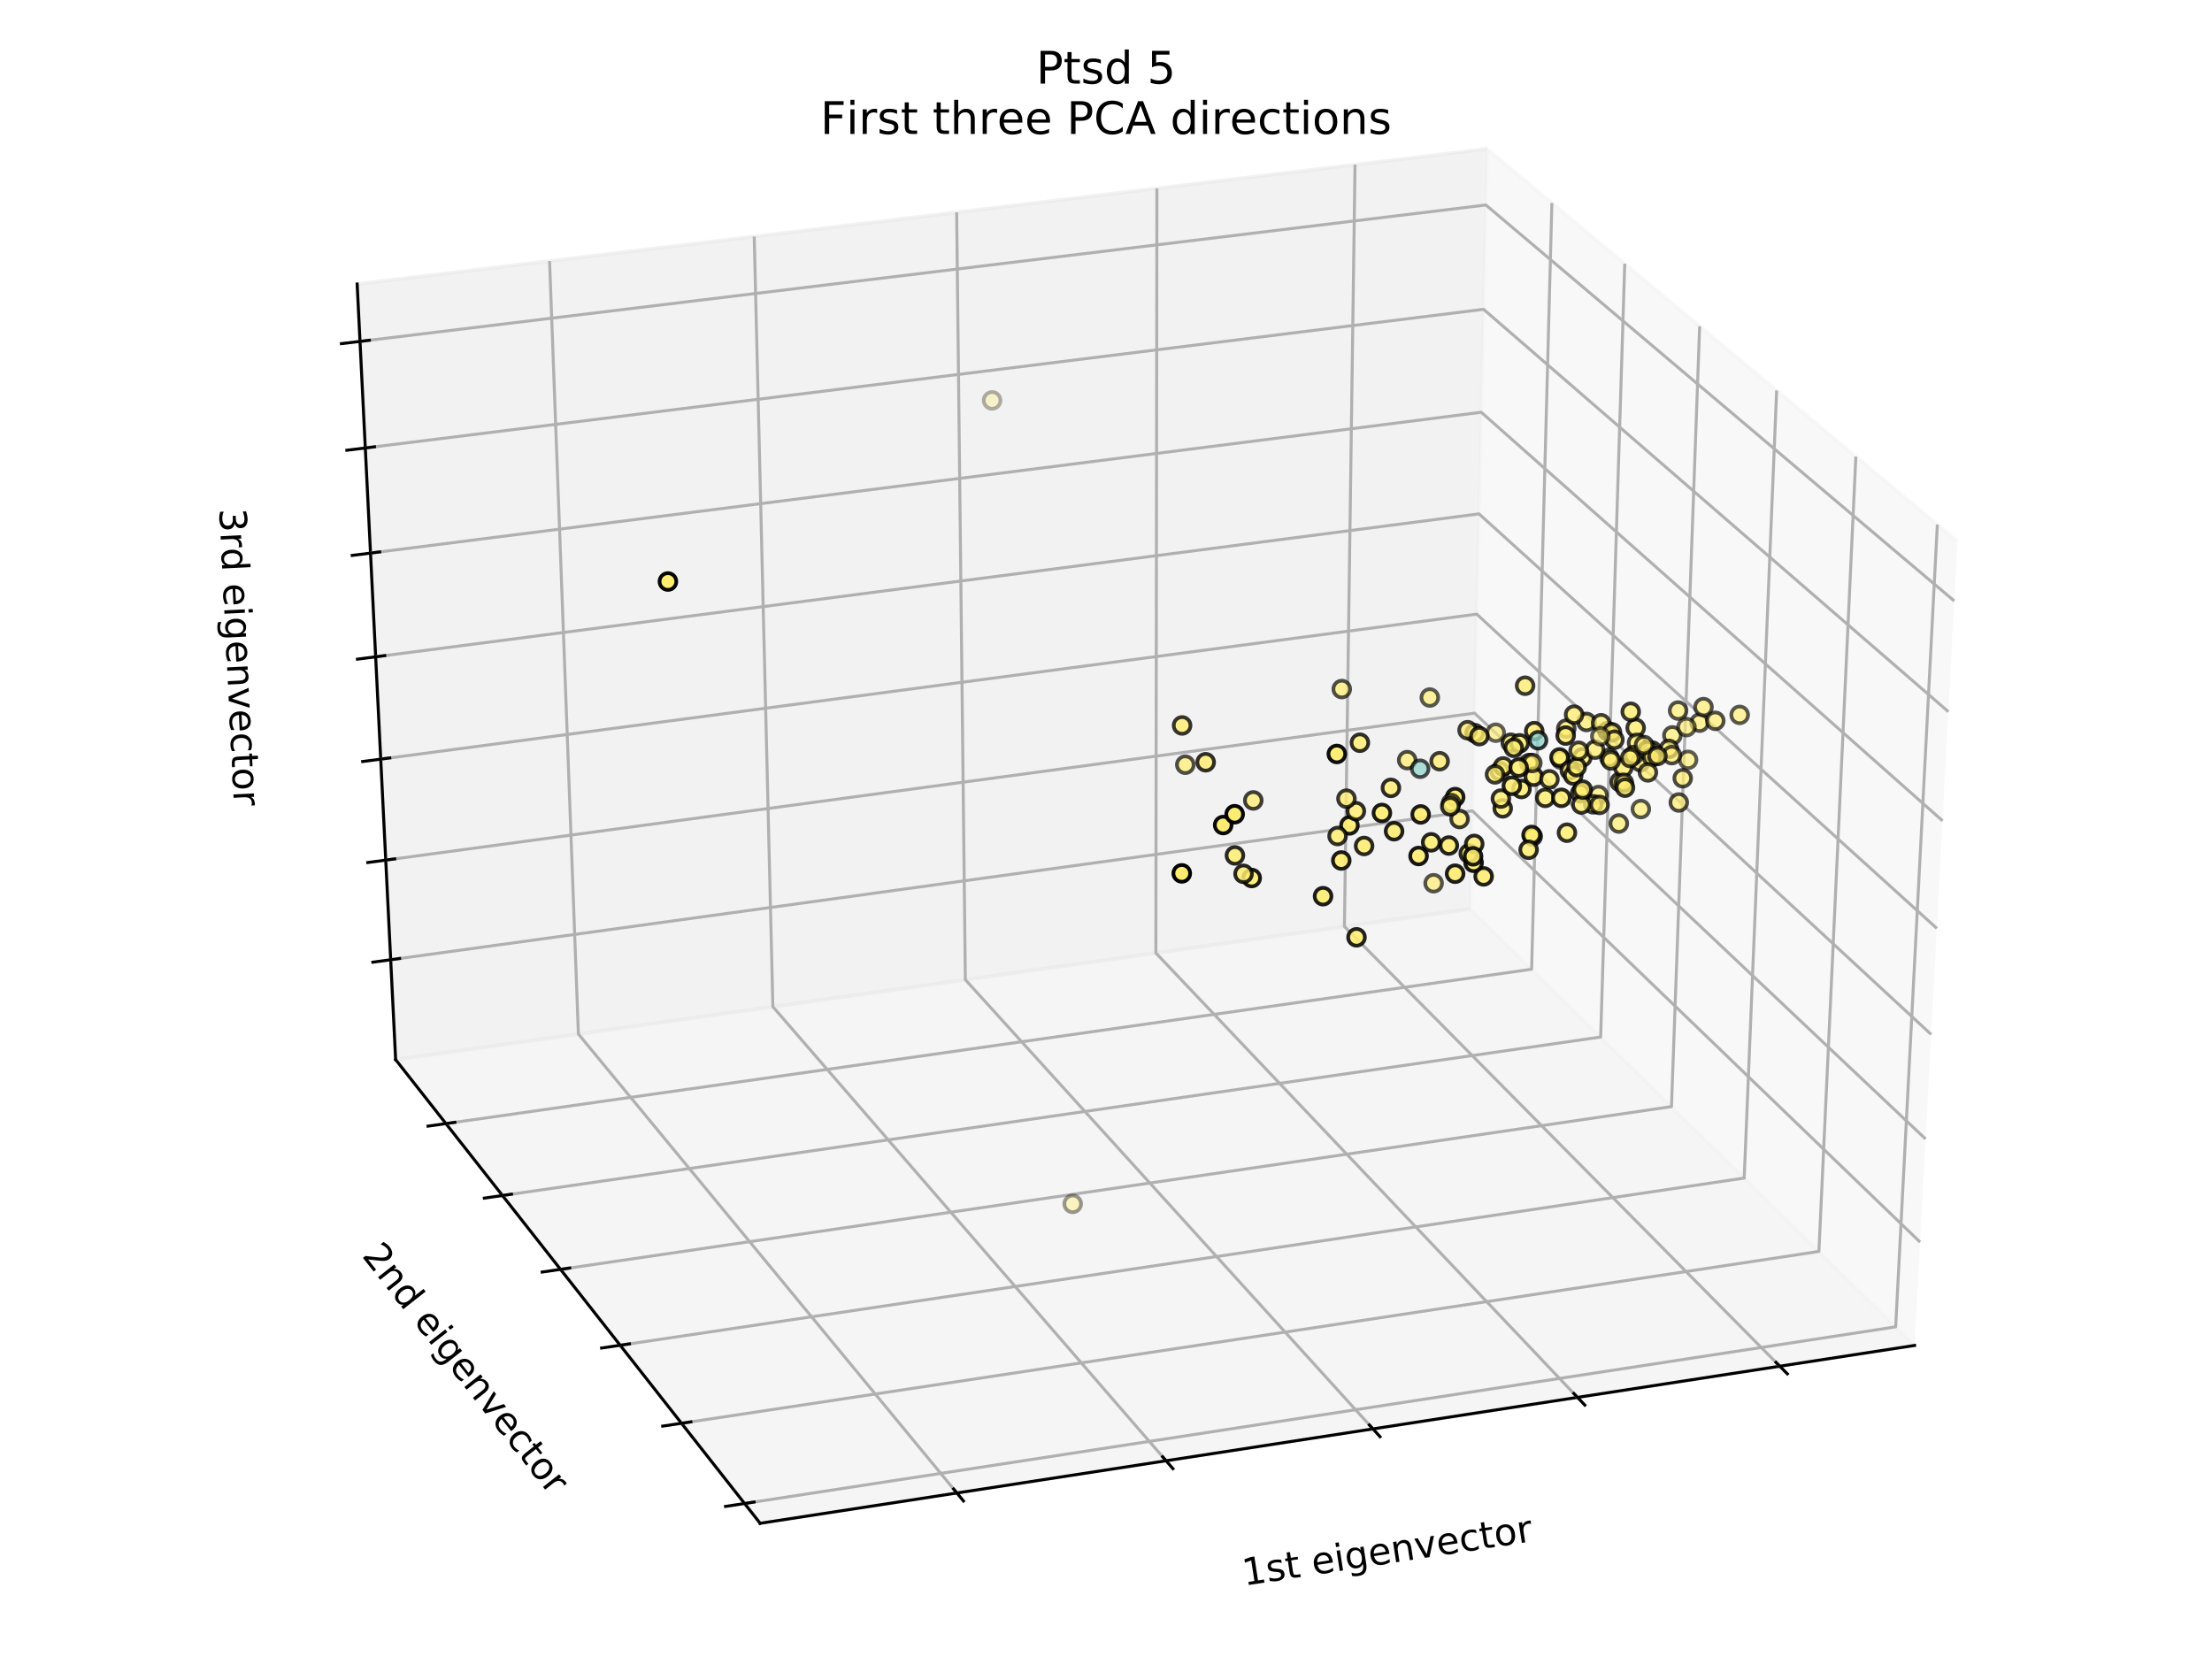 <?xml version="1.0" encoding="utf-8" standalone="no"?>
<!DOCTYPE svg PUBLIC "-//W3C//DTD SVG 1.1//EN"
  "http://www.w3.org/Graphics/SVG/1.1/DTD/svg11.dtd">
<!-- Created with matplotlib (https://matplotlib.org/) -->
<svg height="446.4pt" version="1.1" viewBox="0 0 590.4 446.4" width="590.4pt" xmlns="http://www.w3.org/2000/svg" xmlns:xlink="http://www.w3.org/1999/xlink">
 <defs>
  <style type="text/css">
*{stroke-linecap:butt;stroke-linejoin:round;}
  </style>
 </defs>
 <g id="figure_1">
  <g id="patch_1">
   <path d="M 0 446.4 
L 590.4 446.4 
L 590.4 0 
L 0 0 
z
" style="fill:#ffffff;"/>
  </g>
  <g id="patch_2">
   <path d="M 7.2 439.2 
L 583.2 439.2 
L 583.2 7.2 
L 7.2 7.2 
z
" style="fill:#ffffff;"/>
  </g>
  <g id="pane3d_1">
   <g id="patch_3">
    <path d="M 522.461 144.519 
L 396.919 39.736 
L 392.405 242.629 
L 511.02 359.165 
" style="fill:#f2f2f2;opacity:0.5;stroke:#f2f2f2;stroke-linejoin:miter;"/>
   </g>
  </g>
  <g id="pane3d_2">
   <g id="patch_4">
    <path d="M 396.919 39.736 
L 95.329 75.82 
L 105.6 282.873 
L 392.405 242.629 
" style="fill:#e6e6e6;opacity:0.5;stroke:#e6e6e6;stroke-linejoin:miter;"/>
   </g>
  </g>
  <g id="pane3d_3">
   <g id="patch_5">
    <path d="M 511.02 359.165 
L 202.884 406.645 
L 105.6 282.873 
L 392.405 242.629 
" style="fill:#ececec;opacity:0.5;stroke:#ececec;stroke-linejoin:miter;"/>
   </g>
  </g>
  <g id="axis3d_1">
   <g id="line2d_1">
    <path d="M 511.02 359.165 
L 202.884 406.645 
" style="fill:none;stroke:#000000;stroke-linecap:square;stroke-width:0.8;"/>
   </g>
   <g id="text_1">
    <!-- 1st eigenvector -->
    <defs>
     <path d="M 12.406 8.297 
L 28.516 8.297 
L 28.516 63.922 
L 10.984 60.406 
L 10.984 69.391 
L 28.422 72.906 
L 38.281 72.906 
L 38.281 8.297 
L 54.391 8.297 
L 54.391 0 
L 12.406 0 
z
" id="DejaVuSans-49"/>
     <path d="M 44.281 53.078 
L 44.281 44.578 
Q 40.484 46.531 36.375 47.5 
Q 32.281 48.484 27.875 48.484 
Q 21.188 48.484 17.844 46.438 
Q 14.5 44.391 14.5 40.281 
Q 14.5 37.156 16.891 35.375 
Q 19.281 33.594 26.516 31.984 
L 29.594 31.297 
Q 39.156 29.25 43.188 25.516 
Q 47.219 21.781 47.219 15.094 
Q 47.219 7.469 41.188 3.016 
Q 35.156 -1.422 24.609 -1.422 
Q 20.219 -1.422 15.453 -0.562 
Q 10.688 0.297 5.422 2 
L 5.422 11.281 
Q 10.406 8.688 15.234 7.391 
Q 20.062 6.109 24.812 6.109 
Q 31.156 6.109 34.562 8.281 
Q 37.984 10.453 37.984 14.406 
Q 37.984 18.062 35.516 20.016 
Q 33.062 21.969 24.703 23.781 
L 21.578 24.516 
Q 13.234 26.266 9.516 29.906 
Q 5.812 33.547 5.812 39.891 
Q 5.812 47.609 11.281 51.797 
Q 16.75 56 26.812 56 
Q 31.781 56 36.172 55.266 
Q 40.578 54.547 44.281 53.078 
z
" id="DejaVuSans-115"/>
     <path d="M 18.312 70.219 
L 18.312 54.688 
L 36.812 54.688 
L 36.812 47.703 
L 18.312 47.703 
L 18.312 18.016 
Q 18.312 11.328 20.141 9.422 
Q 21.969 7.516 27.594 7.516 
L 36.812 7.516 
L 36.812 0 
L 27.594 0 
Q 17.188 0 13.234 3.875 
Q 9.281 7.766 9.281 18.016 
L 9.281 47.703 
L 2.688 47.703 
L 2.688 54.688 
L 9.281 54.688 
L 9.281 70.219 
z
" id="DejaVuSans-116"/>
     <path id="DejaVuSans-32"/>
     <path d="M 56.203 29.594 
L 56.203 25.203 
L 14.891 25.203 
Q 15.484 15.922 20.484 11.062 
Q 25.484 6.203 34.422 6.203 
Q 39.594 6.203 44.453 7.469 
Q 49.312 8.734 54.109 11.281 
L 54.109 2.781 
Q 49.266 0.734 44.188 -0.344 
Q 39.109 -1.422 33.891 -1.422 
Q 20.797 -1.422 13.156 6.188 
Q 5.516 13.812 5.516 26.812 
Q 5.516 40.234 12.766 48.109 
Q 20.016 56 32.328 56 
Q 43.359 56 49.781 48.891 
Q 56.203 41.797 56.203 29.594 
z
M 47.219 32.234 
Q 47.125 39.594 43.094 43.984 
Q 39.062 48.391 32.422 48.391 
Q 24.906 48.391 20.391 44.141 
Q 15.875 39.891 15.188 32.172 
z
" id="DejaVuSans-101"/>
     <path d="M 9.422 54.688 
L 18.406 54.688 
L 18.406 0 
L 9.422 0 
z
M 9.422 75.984 
L 18.406 75.984 
L 18.406 64.594 
L 9.422 64.594 
z
" id="DejaVuSans-105"/>
     <path d="M 45.406 27.984 
Q 45.406 37.75 41.375 43.109 
Q 37.359 48.484 30.078 48.484 
Q 22.859 48.484 18.828 43.109 
Q 14.797 37.75 14.797 27.984 
Q 14.797 18.266 18.828 12.891 
Q 22.859 7.516 30.078 7.516 
Q 37.359 7.516 41.375 12.891 
Q 45.406 18.266 45.406 27.984 
z
M 54.391 6.781 
Q 54.391 -7.172 48.188 -13.984 
Q 42 -20.797 29.203 -20.797 
Q 24.469 -20.797 20.266 -20.094 
Q 16.062 -19.391 12.109 -17.922 
L 12.109 -9.188 
Q 16.062 -11.328 19.922 -12.344 
Q 23.781 -13.375 27.781 -13.375 
Q 36.625 -13.375 41.016 -8.766 
Q 45.406 -4.156 45.406 5.172 
L 45.406 9.625 
Q 42.625 4.781 38.281 2.391 
Q 33.938 0 27.875 0 
Q 17.828 0 11.672 7.656 
Q 5.516 15.328 5.516 27.984 
Q 5.516 40.672 11.672 48.328 
Q 17.828 56 27.875 56 
Q 33.938 56 38.281 53.609 
Q 42.625 51.219 45.406 46.391 
L 45.406 54.688 
L 54.391 54.688 
z
" id="DejaVuSans-103"/>
     <path d="M 54.891 33.016 
L 54.891 0 
L 45.906 0 
L 45.906 32.719 
Q 45.906 40.484 42.875 44.328 
Q 39.844 48.188 33.797 48.188 
Q 26.516 48.188 22.312 43.547 
Q 18.109 38.922 18.109 30.906 
L 18.109 0 
L 9.078 0 
L 9.078 54.688 
L 18.109 54.688 
L 18.109 46.188 
Q 21.344 51.125 25.703 53.562 
Q 30.078 56 35.797 56 
Q 45.219 56 50.047 50.172 
Q 54.891 44.344 54.891 33.016 
z
" id="DejaVuSans-110"/>
     <path d="M 2.984 54.688 
L 12.5 54.688 
L 29.594 8.797 
L 46.688 54.688 
L 56.203 54.688 
L 35.688 0 
L 23.484 0 
z
" id="DejaVuSans-118"/>
     <path d="M 48.781 52.594 
L 48.781 44.188 
Q 44.969 46.297 41.141 47.344 
Q 37.312 48.391 33.406 48.391 
Q 24.656 48.391 19.812 42.844 
Q 14.984 37.312 14.984 27.297 
Q 14.984 17.281 19.812 11.734 
Q 24.656 6.203 33.406 6.203 
Q 37.312 6.203 41.141 7.25 
Q 44.969 8.297 48.781 10.406 
L 48.781 2.094 
Q 45.016 0.344 40.984 -0.531 
Q 36.969 -1.422 32.422 -1.422 
Q 20.062 -1.422 12.781 6.344 
Q 5.516 14.109 5.516 27.297 
Q 5.516 40.672 12.859 48.328 
Q 20.219 56 33.016 56 
Q 37.156 56 41.109 55.141 
Q 45.062 54.297 48.781 52.594 
z
" id="DejaVuSans-99"/>
     <path d="M 30.609 48.391 
Q 23.391 48.391 19.188 42.75 
Q 14.984 37.109 14.984 27.297 
Q 14.984 17.484 19.156 11.844 
Q 23.344 6.203 30.609 6.203 
Q 37.797 6.203 41.984 11.859 
Q 46.188 17.531 46.188 27.297 
Q 46.188 37.016 41.984 42.703 
Q 37.797 48.391 30.609 48.391 
z
M 30.609 56 
Q 42.328 56 49.016 48.375 
Q 55.719 40.766 55.719 27.297 
Q 55.719 13.875 49.016 6.219 
Q 42.328 -1.422 30.609 -1.422 
Q 18.844 -1.422 12.172 6.219 
Q 5.516 13.875 5.516 27.297 
Q 5.516 40.766 12.172 48.375 
Q 18.844 56 30.609 56 
z
" id="DejaVuSans-111"/>
     <path d="M 41.109 46.297 
Q 39.594 47.172 37.812 47.578 
Q 36.031 48 33.891 48 
Q 26.266 48 22.188 43.047 
Q 18.109 38.094 18.109 28.812 
L 18.109 0 
L 9.078 0 
L 9.078 54.688 
L 18.109 54.688 
L 18.109 46.188 
Q 20.953 51.172 25.484 53.578 
Q 30.031 56 36.531 56 
Q 37.453 56 38.578 55.875 
Q 39.703 55.766 41.062 55.516 
z
" id="DejaVuSans-114"/>
    </defs>
    <g transform="translate(332.117 423.297)rotate(-8.76)scale(0.1 -0.1)">
     <use xlink:href="#DejaVuSans-49"/>
     <use x="63.623" xlink:href="#DejaVuSans-115"/>
     <use x="115.723" xlink:href="#DejaVuSans-116"/>
     <use x="154.932" xlink:href="#DejaVuSans-32"/>
     <use x="186.719" xlink:href="#DejaVuSans-101"/>
     <use x="248.242" xlink:href="#DejaVuSans-105"/>
     <use x="276.025" xlink:href="#DejaVuSans-103"/>
     <use x="339.502" xlink:href="#DejaVuSans-101"/>
     <use x="401.025" xlink:href="#DejaVuSans-110"/>
     <use x="464.404" xlink:href="#DejaVuSans-118"/>
     <use x="523.584" xlink:href="#DejaVuSans-101"/>
     <use x="585.107" xlink:href="#DejaVuSans-99"/>
     <use x="640.088" xlink:href="#DejaVuSans-116"/>
     <use x="679.297" xlink:href="#DejaVuSans-111"/>
     <use x="740.479" xlink:href="#DejaVuSans-114"/>
    </g>
   </g>
   <g id="Line3DCollection_1">
    <path d="M 475.037 364.709 
L 358.839 247.339 
L 361.669 43.954 
" style="fill:none;stroke:#b0b0b0;stroke-width:0.8;"/>
    <path d="M 421.043 373.029 
L 308.509 254.401 
L 308.791 50.28 
" style="fill:none;stroke:#b0b0b0;stroke-width:0.8;"/>
    <path d="M 366.445 381.442 
L 257.661 261.536 
L 255.34 56.675 
" style="fill:none;stroke:#b0b0b0;stroke-width:0.8;"/>
    <path d="M 311.233 389.95 
L 206.286 268.745 
L 201.307 63.14 
" style="fill:none;stroke:#b0b0b0;stroke-width:0.8;"/>
    <path d="M 255.396 398.554 
L 154.376 276.028 
L 146.683 69.675 
" style="fill:none;stroke:#b0b0b0;stroke-width:0.8;"/>
   </g>
   <g id="xtick_1">
    <g id="line2d_2">
     <path d="M 474.029 363.691 
L 477.057 366.75 
" style="fill:none;stroke:#000000;stroke-linecap:square;stroke-width:0.8;"/>
    </g>
   </g>
   <g id="xtick_2">
    <g id="line2d_3">
     <path d="M 420.066 371.999 
L 423 375.092 
" style="fill:none;stroke:#000000;stroke-linecap:square;stroke-width:0.8;"/>
    </g>
   </g>
   <g id="xtick_3">
    <g id="line2d_4">
     <path d="M 365.501 380.401 
L 368.338 383.529 
" style="fill:none;stroke:#000000;stroke-linecap:square;stroke-width:0.8;"/>
    </g>
   </g>
   <g id="xtick_4">
    <g id="line2d_5">
     <path d="M 310.321 388.897 
L 313.06 392.06 
" style="fill:none;stroke:#000000;stroke-linecap:square;stroke-width:0.8;"/>
    </g>
   </g>
   <g id="xtick_5">
    <g id="line2d_6">
     <path d="M 254.518 397.489 
L 257.156 400.688 
" style="fill:none;stroke:#000000;stroke-linecap:square;stroke-width:0.8;"/>
    </g>
   </g>
  </g>
  <g id="axis3d_2">
   <g id="line2d_7">
    <path d="M 105.6 282.873 
L 202.884 406.645 
" style="fill:none;stroke:#000000;stroke-linecap:square;stroke-width:0.8;"/>
   </g>
   <g id="text_2">
    <!-- 2nd eigenvector -->
    <defs>
     <path d="M 19.188 8.297 
L 53.609 8.297 
L 53.609 0 
L 7.328 0 
L 7.328 8.297 
Q 12.938 14.109 22.625 23.891 
Q 32.328 33.688 34.812 36.531 
Q 39.547 41.844 41.422 45.531 
Q 43.312 49.219 43.312 52.781 
Q 43.312 58.594 39.234 62.25 
Q 35.156 65.922 28.609 65.922 
Q 23.969 65.922 18.812 64.312 
Q 13.672 62.703 7.812 59.422 
L 7.812 69.391 
Q 13.766 71.781 18.938 73 
Q 24.125 74.219 28.422 74.219 
Q 39.75 74.219 46.484 68.547 
Q 53.219 62.891 53.219 53.422 
Q 53.219 48.922 51.531 44.891 
Q 49.859 40.875 45.406 35.406 
Q 44.188 33.984 37.641 27.219 
Q 31.109 20.453 19.188 8.297 
z
" id="DejaVuSans-50"/>
     <path d="M 45.406 46.391 
L 45.406 75.984 
L 54.391 75.984 
L 54.391 0 
L 45.406 0 
L 45.406 8.203 
Q 42.578 3.328 38.25 0.953 
Q 33.938 -1.422 27.875 -1.422 
Q 17.969 -1.422 11.734 6.484 
Q 5.516 14.406 5.516 27.297 
Q 5.516 40.188 11.734 48.094 
Q 17.969 56 27.875 56 
Q 33.938 56 38.25 53.625 
Q 42.578 51.266 45.406 46.391 
z
M 14.797 27.297 
Q 14.797 17.391 18.875 11.75 
Q 22.953 6.109 30.078 6.109 
Q 37.203 6.109 41.297 11.75 
Q 45.406 17.391 45.406 27.297 
Q 45.406 37.203 41.297 42.844 
Q 37.203 48.484 30.078 48.484 
Q 22.953 48.484 18.875 42.844 
Q 14.797 37.203 14.797 27.297 
z
" id="DejaVuSans-100"/>
    </defs>
    <g transform="translate(96.421 335.22)rotate(-308.167)scale(0.1 -0.1)">
     <use xlink:href="#DejaVuSans-50"/>
     <use x="63.623" xlink:href="#DejaVuSans-110"/>
     <use x="127.002" xlink:href="#DejaVuSans-100"/>
     <use x="190.479" xlink:href="#DejaVuSans-32"/>
     <use x="222.266" xlink:href="#DejaVuSans-101"/>
     <use x="283.789" xlink:href="#DejaVuSans-105"/>
     <use x="311.572" xlink:href="#DejaVuSans-103"/>
     <use x="375.049" xlink:href="#DejaVuSans-101"/>
     <use x="436.572" xlink:href="#DejaVuSans-110"/>
     <use x="499.951" xlink:href="#DejaVuSans-118"/>
     <use x="559.131" xlink:href="#DejaVuSans-101"/>
     <use x="620.654" xlink:href="#DejaVuSans-99"/>
     <use x="675.635" xlink:href="#DejaVuSans-116"/>
     <use x="714.844" xlink:href="#DejaVuSans-111"/>
     <use x="776.025" xlink:href="#DejaVuSans-114"/>
    </g>
   </g>
   <g id="Line3DCollection_2">
    <path d="M 517.093 140.038 
L 505.968 354.201 
L 198.731 401.361 
" style="fill:none;stroke:#b0b0b0;stroke-width:0.8;"/>
    <path d="M 495.34 121.882 
L 485.481 334.074 
L 181.897 379.944 
" style="fill:none;stroke:#b0b0b0;stroke-width:0.8;"/>
    <path d="M 474.2 104.238 
L 465.542 314.484 
L 165.527 359.117 
" style="fill:none;stroke:#b0b0b0;stroke-width:0.8;"/>
    <path d="M 453.648 87.084 
L 446.129 295.411 
L 149.603 338.857 
" style="fill:none;stroke:#b0b0b0;stroke-width:0.8;"/>
    <path d="M 433.658 70.4 
L 427.222 276.836 
L 134.105 319.14 
" style="fill:none;stroke:#b0b0b0;stroke-width:0.8;"/>
    <path d="M 414.209 54.167 
L 408.801 258.738 
L 119.019 299.945 
" style="fill:none;stroke:#b0b0b0;stroke-width:0.8;"/>
   </g>
   <g id="xtick_6">
    <g id="line2d_8">
     <path d="M 201.266 400.972 
L 193.656 402.14 
" style="fill:none;stroke:#000000;stroke-linecap:square;stroke-width:0.8;"/>
    </g>
   </g>
   <g id="xtick_7">
    <g id="line2d_9">
     <path d="M 184.401 379.566 
L 176.885 380.701 
" style="fill:none;stroke:#000000;stroke-linecap:square;stroke-width:0.8;"/>
    </g>
   </g>
   <g id="xtick_8">
    <g id="line2d_10">
     <path d="M 168.001 358.749 
L 160.576 359.854 
" style="fill:none;stroke:#000000;stroke-linecap:square;stroke-width:0.8;"/>
    </g>
   </g>
   <g id="xtick_9">
    <g id="line2d_11">
     <path d="M 152.047 338.499 
L 144.711 339.573 
" style="fill:none;stroke:#000000;stroke-linecap:square;stroke-width:0.8;"/>
    </g>
   </g>
   <g id="xtick_10">
    <g id="line2d_12">
     <path d="M 136.52 318.791 
L 129.272 319.837 
" style="fill:none;stroke:#000000;stroke-linecap:square;stroke-width:0.8;"/>
    </g>
   </g>
   <g id="xtick_11">
    <g id="line2d_13">
     <path d="M 121.405 299.606 
L 114.242 300.624 
" style="fill:none;stroke:#000000;stroke-linecap:square;stroke-width:0.8;"/>
    </g>
   </g>
  </g>
  <g id="axis3d_3">
   <g id="line2d_14">
    <path d="M 105.6 282.873 
L 95.329 75.82 
" style="fill:none;stroke:#000000;stroke-linecap:square;stroke-width:0.8;"/>
   </g>
   <g id="text_3">
    <!-- 3rd eigenvector -->
    <defs>
     <path d="M 40.578 39.312 
Q 47.656 37.797 51.625 33 
Q 55.609 28.219 55.609 21.188 
Q 55.609 10.406 48.188 4.484 
Q 40.766 -1.422 27.094 -1.422 
Q 22.516 -1.422 17.656 -0.516 
Q 12.797 0.391 7.625 2.203 
L 7.625 11.719 
Q 11.719 9.328 16.594 8.109 
Q 21.484 6.891 26.812 6.891 
Q 36.078 6.891 40.938 10.547 
Q 45.797 14.203 45.797 21.188 
Q 45.797 27.641 41.281 31.266 
Q 36.766 34.906 28.719 34.906 
L 20.219 34.906 
L 20.219 43.016 
L 29.109 43.016 
Q 36.375 43.016 40.234 45.922 
Q 44.094 48.828 44.094 54.297 
Q 44.094 59.906 40.109 62.906 
Q 36.141 65.922 28.719 65.922 
Q 24.656 65.922 20.016 65.031 
Q 15.375 64.156 9.812 62.312 
L 9.812 71.094 
Q 15.438 72.656 20.344 73.438 
Q 25.25 74.219 29.594 74.219 
Q 40.828 74.219 47.359 69.109 
Q 53.906 64.016 53.906 55.328 
Q 53.906 49.266 50.438 45.094 
Q 46.969 40.922 40.578 39.312 
z
" id="DejaVuSans-51"/>
    </defs>
    <g transform="translate(58.518 135.881)rotate(-272.84)scale(0.1 -0.1)">
     <use xlink:href="#DejaVuSans-51"/>
     <use x="63.623" xlink:href="#DejaVuSans-114"/>
     <use x="104.721" xlink:href="#DejaVuSans-100"/>
     <use x="168.197" xlink:href="#DejaVuSans-32"/>
     <use x="199.984" xlink:href="#DejaVuSans-101"/>
     <use x="261.508" xlink:href="#DejaVuSans-105"/>
     <use x="289.291" xlink:href="#DejaVuSans-103"/>
     <use x="352.768" xlink:href="#DejaVuSans-101"/>
     <use x="414.291" xlink:href="#DejaVuSans-110"/>
     <use x="477.67" xlink:href="#DejaVuSans-118"/>
     <use x="536.85" xlink:href="#DejaVuSans-101"/>
     <use x="598.373" xlink:href="#DejaVuSans-99"/>
     <use x="653.354" xlink:href="#DejaVuSans-116"/>
     <use x="692.562" xlink:href="#DejaVuSans-111"/>
     <use x="753.744" xlink:href="#DejaVuSans-114"/>
    </g>
   </g>
   <g id="Line3DCollection_3">
    <path d="M 96.089 91.134 
L 396.586 54.722 
L 521.613 160.436 
" style="fill:none;stroke:#b0b0b0;stroke-width:0.8;"/>
    <path d="M 97.5 119.584 
L 395.966 82.571 
L 520.038 189.989 
" style="fill:none;stroke:#b0b0b0;stroke-width:0.8;"/>
    <path d="M 98.892 147.648 
L 395.355 110.053 
L 518.485 219.118 
" style="fill:none;stroke:#b0b0b0;stroke-width:0.8;"/>
    <path d="M 100.265 175.334 
L 394.751 137.176 
L 516.954 247.834 
" style="fill:none;stroke:#b0b0b0;stroke-width:0.8;"/>
    <path d="M 101.62 202.651 
L 394.156 163.948 
L 515.445 276.144 
" style="fill:none;stroke:#b0b0b0;stroke-width:0.8;"/>
    <path d="M 102.957 229.604 
L 393.568 190.373 
L 513.957 304.058 
" style="fill:none;stroke:#b0b0b0;stroke-width:0.8;"/>
    <path d="M 104.277 256.202 
L 392.987 216.461 
L 512.49 331.584 
" style="fill:none;stroke:#b0b0b0;stroke-width:0.8;"/>
   </g>
   <g id="xtick_12">
    <g id="line2d_15">
     <path d="M 98.566 90.834 
L 91.13 91.735 
" style="fill:none;stroke:#000000;stroke-linecap:square;stroke-width:0.8;"/>
    </g>
   </g>
   <g id="xtick_13">
    <g id="line2d_16">
     <path d="M 99.96 119.279 
L 92.576 120.194 
" style="fill:none;stroke:#000000;stroke-linecap:square;stroke-width:0.8;"/>
    </g>
   </g>
   <g id="xtick_14">
    <g id="line2d_17">
     <path d="M 101.335 147.338 
L 94.002 148.268 
" style="fill:none;stroke:#000000;stroke-linecap:square;stroke-width:0.8;"/>
    </g>
   </g>
   <g id="xtick_15">
    <g id="line2d_18">
     <path d="M 102.692 175.02 
L 95.409 175.964 
" style="fill:none;stroke:#000000;stroke-linecap:square;stroke-width:0.8;"/>
    </g>
   </g>
   <g id="xtick_16">
    <g id="line2d_19">
     <path d="M 104.03 202.332 
L 96.798 203.289 
" style="fill:none;stroke:#000000;stroke-linecap:square;stroke-width:0.8;"/>
    </g>
   </g>
   <g id="xtick_17">
    <g id="line2d_20">
     <path d="M 105.351 229.281 
L 98.167 230.251 
" style="fill:none;stroke:#000000;stroke-linecap:square;stroke-width:0.8;"/>
    </g>
   </g>
   <g id="xtick_18">
    <g id="line2d_21">
     <path d="M 106.654 255.875 
L 99.519 256.857 
" style="fill:none;stroke:#000000;stroke-linecap:square;stroke-width:0.8;"/>
    </g>
   </g>
  </g>
  <g id="axes_1">
   <g id="Path3DCollection_1">
    <defs>
     <path d="M 0 2.236 
C 0.593 2.236 1.162 2 1.581 1.581 
C 2 1.162 2.236 0.593 2.236 0 
C 2.236 -0.593 2 -1.162 1.581 -1.581 
C 1.162 -2 0.593 -2.236 0 -2.236 
C -0.593 -2.236 -1.162 -2 -1.581 -1.581 
C -2 -1.162 -2.236 -0.593 -2.236 0 
C -2.236 0.593 -2 1.162 -1.581 1.581 
C -1.162 2 -0.593 2.236 0 2.236 
z
" id="C0_0_bc1bd708ed"/>
    </defs>
    <g clip-path="url(#pd7dbb30fc7)">
     <use style="fill:#ffed6f;fill-opacity:0.67;stroke:#000000;stroke-opacity:0.67;" x="453.64" xlink:href="#C0_0_bc1bd708ed" y="192.912"/>
    </g>
    <g clip-path="url(#pd7dbb30fc7)">
     <use style="fill:#ffed6f;fill-opacity:0.892;stroke:#000000;stroke-opacity:0.892;" x="360.177" xlink:href="#C0_0_bc1bd708ed" y="220.344"/>
    </g>
    <g clip-path="url(#pd7dbb30fc7)">
     <use style="fill:#ffed6f;fill-opacity:0.805;stroke:#000000;stroke-opacity:0.805;" x="418.231" xlink:href="#C0_0_bc1bd708ed" y="222.292"/>
    </g>
    <g clip-path="url(#pd7dbb30fc7)">
     <use style="fill:#ffed6f;fill-opacity:0.869;stroke:#000000;stroke-opacity:0.869;" x="395.998" xlink:href="#C0_0_bc1bd708ed" y="233.952"/>
    </g>
    <g clip-path="url(#pd7dbb30fc7)">
     <use style="fill:#ffed6f;fill-opacity:0.696;stroke:#000000;stroke-opacity:0.696;" x="448.08" xlink:href="#C0_0_bc1bd708ed" y="214.225"/>
    </g>
    <g clip-path="url(#pd7dbb30fc7)">
     <use style="fill:#ffed6f;fill-opacity:0.668;stroke:#000000;stroke-opacity:0.668;" x="416.56" xlink:href="#C0_0_bc1bd708ed" y="202.756"/>
    </g>
    <g clip-path="url(#pd7dbb30fc7)">
     <use style="fill:#ffed6f;fill-opacity:0.735;stroke:#000000;stroke-opacity:0.735;" x="429.046" xlink:href="#C0_0_bc1bd708ed" y="195.179"/>
    </g>
    <g clip-path="url(#pd7dbb30fc7)">
     <use style="fill:#ffed6f;fill-opacity:0.894;stroke:#000000;stroke-opacity:0.894;" x="334.089" xlink:href="#C0_0_bc1bd708ed" y="234.387"/>
    </g>
    <g clip-path="url(#pd7dbb30fc7)">
     <use style="fill:#ffed6f;fill-opacity:0.699;stroke:#000000;stroke-opacity:0.699;" x="432.082" xlink:href="#C0_0_bc1bd708ed" y="219.833"/>
    </g>
    <g clip-path="url(#pd7dbb30fc7)">
     <use style="fill:#ffed6f;fill-opacity:0.882;stroke:#000000;stroke-opacity:0.882;" x="388.399" xlink:href="#C0_0_bc1bd708ed" y="212.778"/>
    </g>
    <g clip-path="url(#pd7dbb30fc7)">
     <use style="fill:#ffed6f;fill-opacity:0.811;stroke:#000000;stroke-opacity:0.811;" x="421.78" xlink:href="#C0_0_bc1bd708ed" y="211.741"/>
    </g>
    <g clip-path="url(#pd7dbb30fc7)">
     <use style="fill:#ffed6f;fill-opacity:0.835;stroke:#000000;stroke-opacity:0.835;" x="409.082" xlink:href="#C0_0_bc1bd708ed" y="223.28"/>
    </g>
    <g clip-path="url(#pd7dbb30fc7)">
     <use style="fill:#ffed6f;fill-opacity:0.779;stroke:#000000;stroke-opacity:0.779;" x="432.287" xlink:href="#C0_0_bc1bd708ed" y="208.736"/>
    </g>
    <g clip-path="url(#pd7dbb30fc7)">
     <use style="fill:#ffed6f;fill-opacity:0.856;stroke:#000000;stroke-opacity:0.856;" x="386.715" xlink:href="#C0_0_bc1bd708ed" y="225.716"/>
    </g>
    <g clip-path="url(#pd7dbb30fc7)">
     <use style="fill:#ffed6f;fill-opacity:0.854;stroke:#000000;stroke-opacity:0.854;" x="381.99" xlink:href="#C0_0_bc1bd708ed" y="224.864"/>
    </g>
    <g clip-path="url(#pd7dbb30fc7)">
     <use style="fill:#ffed6f;fill-opacity:0.763;stroke:#000000;stroke-opacity:0.763;" x="389.572" xlink:href="#C0_0_bc1bd708ed" y="218.636"/>
    </g>
    <g clip-path="url(#pd7dbb30fc7)">
     <use style="fill:#ffed6f;fill-opacity:0.889;stroke:#000000;stroke-opacity:0.889;" x="379.187" xlink:href="#C0_0_bc1bd708ed" y="217.411"/>
    </g>
    <g clip-path="url(#pd7dbb30fc7)">
     <use style="fill:#ffed6f;fill-opacity:0.781;stroke:#000000;stroke-opacity:0.781;" x="403.237" xlink:href="#C0_0_bc1bd708ed" y="198.281"/>
    </g>
    <g clip-path="url(#pd7dbb30fc7)">
     <use style="fill:#ffed6f;fill-opacity:0.781;stroke:#000000;stroke-opacity:0.781;" x="433.278" xlink:href="#C0_0_bc1bd708ed" y="204.909"/>
    </g>
    <g clip-path="url(#pd7dbb30fc7)">
     <use style="fill:#ffed6f;fill-opacity:0.913;stroke:#000000;stroke-opacity:0.913;" x="393.315" xlink:href="#C0_0_bc1bd708ed" y="230.317"/>
    </g>
    <g clip-path="url(#pd7dbb30fc7)">
     <use style="fill:#ffed6f;fill-opacity:0.687;stroke:#000000;stroke-opacity:0.687;" x="446.376" xlink:href="#C0_0_bc1bd708ed" y="196.316"/>
    </g>
    <g clip-path="url(#pd7dbb30fc7)">
     <use style="fill:#ffed6f;fill-opacity:0.72;stroke:#000000;stroke-opacity:0.72;" x="429.55" xlink:href="#C0_0_bc1bd708ed" y="202.272"/>
    </g>
    <g clip-path="url(#pd7dbb30fc7)">
     <use style="fill:#ffed6f;fill-opacity:0.846;stroke:#000000;stroke-opacity:0.846;" x="331.913" xlink:href="#C0_0_bc1bd708ed" y="233.274"/>
    </g>
    <g clip-path="url(#pd7dbb30fc7)">
     <use style="fill:#ffed6f;fill-opacity:0.858;stroke:#000000;stroke-opacity:0.858;" x="408.784" xlink:href="#C0_0_bc1bd708ed" y="222.892"/>
    </g>
    <g clip-path="url(#pd7dbb30fc7)">
     <use style="fill:#ffed6f;fill-opacity:0.881;stroke:#000000;stroke-opacity:0.881;" x="388.38" xlink:href="#C0_0_bc1bd708ed" y="233.238"/>
    </g>
    <g clip-path="url(#pd7dbb30fc7)">
     <use style="fill:#ffed6f;fill-opacity:0.769;stroke:#000000;stroke-opacity:0.769;" x="407.065" xlink:href="#C0_0_bc1bd708ed" y="183.056"/>
    </g>
    <g clip-path="url(#pd7dbb30fc7)">
     <use style="fill:#ffed6f;fill-opacity:0.755;stroke:#000000;stroke-opacity:0.755;" x="429.942" xlink:href="#C0_0_bc1bd708ed" y="203.007"/>
    </g>
    <g clip-path="url(#pd7dbb30fc7)">
     <use style="fill:#ffed6f;fill-opacity:0.79;stroke:#000000;stroke-opacity:0.79;" x="422.349" xlink:href="#C0_0_bc1bd708ed" y="202.199"/>
    </g>
    <g clip-path="url(#pd7dbb30fc7)">
     <use style="fill:#ffed6f;fill-opacity:0.736;stroke:#000000;stroke-opacity:0.736;" x="423.447" xlink:href="#C0_0_bc1bd708ed" y="192.729"/>
    </g>
    <g clip-path="url(#pd7dbb30fc7)">
     <use style="fill:#ffed6f;fill-opacity:0.748;stroke:#000000;stroke-opacity:0.748;" x="425.732" xlink:href="#C0_0_bc1bd708ed" y="200.118"/>
    </g>
    <g clip-path="url(#pd7dbb30fc7)">
     <use style="fill:#ffed6f;fill-opacity:0.782;stroke:#000000;stroke-opacity:0.782;" x="436.576" xlink:href="#C0_0_bc1bd708ed" y="194.311"/>
    </g>
    <g clip-path="url(#pd7dbb30fc7)">
     <use style="fill:#ffed6f;fill-opacity:0.737;stroke:#000000;stroke-opacity:0.737;" x="436.947" xlink:href="#C0_0_bc1bd708ed" y="198.296"/>
    </g>
    <g clip-path="url(#pd7dbb30fc7)">
     <use style="fill:#ffed6f;fill-opacity:0.672;stroke:#000000;stroke-opacity:0.672;" x="454.678" xlink:href="#C0_0_bc1bd708ed" y="188.763"/>
    </g>
    <g clip-path="url(#pd7dbb30fc7)">
     <use style="fill:#ffed6f;fill-opacity:0.85;stroke:#000000;stroke-opacity:0.85;" x="416.247" xlink:href="#C0_0_bc1bd708ed" y="202.206"/>
    </g>
    <g clip-path="url(#pd7dbb30fc7)">
     <use style="fill:#ffed6f;fill-opacity:0.75;stroke:#000000;stroke-opacity:0.75;" x="427.344" xlink:href="#C0_0_bc1bd708ed" y="193.069"/>
    </g>
    <g clip-path="url(#pd7dbb30fc7)">
     <use style="fill:#ffed6f;fill-opacity:0.739;stroke:#000000;stroke-opacity:0.739;" x="437.826" xlink:href="#C0_0_bc1bd708ed" y="203.462"/>
    </g>
    <g clip-path="url(#pd7dbb30fc7)">
     <use style="fill:#ffed6f;fill-opacity:0.682;stroke:#000000;stroke-opacity:0.682;" x="400.304" xlink:href="#C0_0_bc1bd708ed" y="205.863"/>
    </g>
    <g clip-path="url(#pd7dbb30fc7)">
     <use style="fill:#ffed6f;fill-opacity:0.743;stroke:#000000;stroke-opacity:0.743;" x="445.469" xlink:href="#C0_0_bc1bd708ed" y="199.912"/>
    </g>
    <g clip-path="url(#pd7dbb30fc7)">
     <use style="fill:#ffed6f;fill-opacity:0.834;stroke:#000000;stroke-opacity:0.834;" x="406.099" xlink:href="#C0_0_bc1bd708ed" y="210.619"/>
    </g>
    <g clip-path="url(#pd7dbb30fc7)">
     <use style="fill:#ffed6f;fill-opacity:0.776;stroke:#000000;stroke-opacity:0.776;" x="433.424" xlink:href="#C0_0_bc1bd708ed" y="208.971"/>
    </g>
    <g clip-path="url(#pd7dbb30fc7)">
     <use style="fill:#ffed6f;fill-opacity:0.83;stroke:#000000;stroke-opacity:0.83;" x="408.007" xlink:href="#C0_0_bc1bd708ed" y="226.841"/>
    </g>
    <g clip-path="url(#pd7dbb30fc7)">
     <use style="fill:#ffed6f;fill-opacity:0.792;stroke:#000000;stroke-opacity:0.792;" x="408.16" xlink:href="#C0_0_bc1bd708ed" y="203.702"/>
    </g>
    <g clip-path="url(#pd7dbb30fc7)">
     <use style="fill:#ffed6f;fill-opacity:0.73;stroke:#000000;stroke-opacity:0.73;" x="387.305" xlink:href="#C0_0_bc1bd708ed" y="214.386"/>
    </g>
    <g clip-path="url(#pd7dbb30fc7)">
     <use style="fill:#ffed6f;fill-opacity:0.698;stroke:#000000;stroke-opacity:0.698;" x="375.589" xlink:href="#C0_0_bc1bd708ed" y="202.917"/>
    </g>
    <g clip-path="url(#pd7dbb30fc7)">
     <use style="fill:#ffed6f;fill-opacity:0.721;stroke:#000000;stroke-opacity:0.721;" x="436.044" xlink:href="#C0_0_bc1bd708ed" y="201.563"/>
    </g>
    <g clip-path="url(#pd7dbb30fc7)">
     <use style="fill:#ffed6f;fill-opacity:0.867;stroke:#000000;stroke-opacity:0.867;" x="372.092" xlink:href="#C0_0_bc1bd708ed" y="221.892"/>
    </g>
    <g clip-path="url(#pd7dbb30fc7)">
     <use style="fill:#ffed6f;fill-opacity:0.679;stroke:#000000;stroke-opacity:0.679;" x="426.658" xlink:href="#C0_0_bc1bd708ed" y="212.236"/>
    </g>
    <g clip-path="url(#pd7dbb30fc7)">
     <use style="fill:#ffed6f;fill-opacity:0.764;stroke:#000000;stroke-opacity:0.764;" x="425.25" xlink:href="#C0_0_bc1bd708ed" y="214.713"/>
    </g>
    <g clip-path="url(#pd7dbb30fc7)">
     <use style="fill:#ffed6f;fill-opacity:0.76;stroke:#000000;stroke-opacity:0.76;" x="384.252" xlink:href="#C0_0_bc1bd708ed" y="203.207"/>
    </g>
    <g clip-path="url(#pd7dbb30fc7)">
     <use style="fill:#ffed6f;fill-opacity:0.829;stroke:#000000;stroke-opacity:0.829;" x="392.03" xlink:href="#C0_0_bc1bd708ed" y="227.848"/>
    </g>
    <g clip-path="url(#pd7dbb30fc7)">
     <use style="fill:#ffed6f;fill-opacity:0.772;stroke:#000000;stroke-opacity:0.772;" x="440.979" xlink:href="#C0_0_bc1bd708ed" y="200.357"/>
    </g>
    <g clip-path="url(#pd7dbb30fc7)">
     <use style="fill:#ffed6f;fill-opacity:0.682;stroke:#000000;stroke-opacity:0.682;" x="457.823" xlink:href="#C0_0_bc1bd708ed" y="192.425"/>
    </g>
    <g clip-path="url(#pd7dbb30fc7)">
     <use style="fill:#ffed6f;fill-opacity:0.79;stroke:#000000;stroke-opacity:0.79;" x="430.254" xlink:href="#C0_0_bc1bd708ed" y="195.491"/>
    </g>
    <g clip-path="url(#pd7dbb30fc7)">
     <use style="fill:#ffed6f;fill-opacity:0.825;stroke:#000000;stroke-opacity:0.825;" x="409.385" xlink:href="#C0_0_bc1bd708ed" y="207.346"/>
    </g>
    <g clip-path="url(#pd7dbb30fc7)">
     <use style="fill:#ffed6f;fill-opacity:0.775;stroke:#000000;stroke-opacity:0.775;" x="430.895" xlink:href="#C0_0_bc1bd708ed" y="197.471"/>
    </g>
    <g clip-path="url(#pd7dbb30fc7)">
     <use style="fill:#ffed6f;fill-opacity:0.828;stroke:#000000;stroke-opacity:0.828;" x="405.59" xlink:href="#C0_0_bc1bd708ed" y="198.429"/>
    </g>
    <g clip-path="url(#pd7dbb30fc7)">
     <use style="fill:#ffed6f;fill-opacity:0.779;stroke:#000000;stroke-opacity:0.779;" x="435.257" xlink:href="#C0_0_bc1bd708ed" y="190.004"/>
    </g>
    <g clip-path="url(#pd7dbb30fc7)">
     <use style="fill:#ffed6f;fill-opacity:0.91;stroke:#000000;stroke-opacity:0.91;" x="378.629" xlink:href="#C0_0_bc1bd708ed" y="228.512"/>
    </g>
    <g clip-path="url(#pd7dbb30fc7)">
     <use style="fill:#ffed6f;fill-opacity:0.706;stroke:#000000;stroke-opacity:0.706;" x="449.131" xlink:href="#C0_0_bc1bd708ed" y="207.753"/>
    </g>
    <g clip-path="url(#pd7dbb30fc7)">
     <use style="fill:#ffed6f;fill-opacity:0.797;stroke:#000000;stroke-opacity:0.797;" x="418.996" xlink:href="#C0_0_bc1bd708ed" y="205.65"/>
    </g>
    <g clip-path="url(#pd7dbb30fc7)">
     <use style="fill:#ffed6f;fill-opacity:0.72;stroke:#000000;stroke-opacity:0.72;" x="439.668" xlink:href="#C0_0_bc1bd708ed" y="200.271"/>
    </g>
    <g clip-path="url(#pd7dbb30fc7)">
     <use style="fill:#ffed6f;fill-opacity:0.814;stroke:#000000;stroke-opacity:0.814;" x="412.443" xlink:href="#C0_0_bc1bd708ed" y="212.991"/>
    </g>
    <g clip-path="url(#pd7dbb30fc7)">
     <use style="fill:#ffed6f;fill-opacity:0.816;stroke:#000000;stroke-opacity:0.816;" x="401.088" xlink:href="#C0_0_bc1bd708ed" y="215.79"/>
    </g>
    <g clip-path="url(#pd7dbb30fc7)">
     <use style="fill:#ffed6f;fill-opacity:0.674;stroke:#000000;stroke-opacity:0.674;" x="447.901" xlink:href="#C0_0_bc1bd708ed" y="189.686"/>
    </g>
    <g clip-path="url(#pd7dbb30fc7)">
     <use style="fill:#ffed6f;fill-opacity:0.842;stroke:#000000;stroke-opacity:0.842;" x="416.747" xlink:href="#C0_0_bc1bd708ed" y="212.985"/>
    </g>
    <g clip-path="url(#pd7dbb30fc7)">
     <use style="fill:#ffed6f;fill-opacity:0.632;stroke:#000000;stroke-opacity:0.632;" x="450.559" xlink:href="#C0_0_bc1bd708ed" y="202.841"/>
    </g>
    <g clip-path="url(#pd7dbb30fc7)">
     <use style="fill:#ffed6f;fill-opacity:0.791;stroke:#000000;stroke-opacity:0.791;" x="422.067" xlink:href="#C0_0_bc1bd708ed" y="214.767"/>
    </g>
    <g clip-path="url(#pd7dbb30fc7)">
     <use style="fill:#ffed6f;fill-opacity:0.814;stroke:#000000;stroke-opacity:0.814;" x="361.899" xlink:href="#C0_0_bc1bd708ed" y="216.547"/>
    </g>
    <g clip-path="url(#pd7dbb30fc7)">
     <use style="fill:#ffed6f;fill-opacity:0.836;stroke:#000000;stroke-opacity:0.836;" x="393.485" xlink:href="#C0_0_bc1bd708ed" y="225.29"/>
    </g>
    <g clip-path="url(#pd7dbb30fc7)">
     <use style="fill:#ffed6f;fill-opacity:0.796;stroke:#000000;stroke-opacity:0.796;" x="433.725" xlink:href="#C0_0_bc1bd708ed" y="210.272"/>
    </g>
    <g clip-path="url(#pd7dbb30fc7)">
     <use style="fill:#ffed6f;fill-opacity:0.82;stroke:#000000;stroke-opacity:0.82;" x="419.908" xlink:href="#C0_0_bc1bd708ed" y="207.017"/>
    </g>
    <g clip-path="url(#pd7dbb30fc7)">
     <use style="fill:#ffed6f;fill-opacity:0.68;stroke:#000000;stroke-opacity:0.68;" x="358.128" xlink:href="#C0_0_bc1bd708ed" y="183.946"/>
    </g>
    <g clip-path="url(#pd7dbb30fc7)">
     <use style="fill:#ffed6f;fill-opacity:0.819;stroke:#000000;stroke-opacity:0.819;" x="371.247" xlink:href="#C0_0_bc1bd708ed" y="210.322"/>
    </g>
    <g clip-path="url(#pd7dbb30fc7)">
     <use style="fill:#ffed6f;stroke:#000000;" x="315.426" xlink:href="#C0_0_bc1bd708ed" y="233.149"/>
    </g>
    <g clip-path="url(#pd7dbb30fc7)">
     <use style="fill:#ffed6f;fill-opacity:0.816;stroke:#000000;stroke-opacity:0.816;" x="420.826" xlink:href="#C0_0_bc1bd708ed" y="204.769"/>
    </g>
    <g clip-path="url(#pd7dbb30fc7)">
     <use style="fill:#ffed6f;fill-opacity:0.662;stroke:#000000;stroke-opacity:0.662;" x="437.96" xlink:href="#C0_0_bc1bd708ed" y="215.978"/>
    </g>
    <g clip-path="url(#pd7dbb30fc7)">
     <use style="fill:#ffed6f;fill-opacity:0.811;stroke:#000000;stroke-opacity:0.811;" x="400.599" xlink:href="#C0_0_bc1bd708ed" y="213.184"/>
    </g>
    <g clip-path="url(#pd7dbb30fc7)">
     <use style="fill:#ffed6f;fill-opacity:0.81;stroke:#000000;stroke-opacity:0.81;" x="357.007" xlink:href="#C0_0_bc1bd708ed" y="223.174"/>
    </g>
    <g clip-path="url(#pd7dbb30fc7)">
     <use style="fill:#ffed6f;fill-opacity:0.811;stroke:#000000;stroke-opacity:0.811;" x="321.81" xlink:href="#C0_0_bc1bd708ed" y="203.483"/>
    </g>
    <g clip-path="url(#pd7dbb30fc7)">
     <use style="fill:#ffed6f;fill-opacity:0.774;stroke:#000000;stroke-opacity:0.774;" x="393.605" xlink:href="#C0_0_bc1bd708ed" y="195.708"/>
    </g>
    <g clip-path="url(#pd7dbb30fc7)">
     <use style="fill:#ffed6f;fill-opacity:0.619;stroke:#000000;stroke-opacity:0.619;" x="399.223" xlink:href="#C0_0_bc1bd708ed" y="195.6"/>
    </g>
    <g clip-path="url(#pd7dbb30fc7)">
     <use style="fill:#ffed6f;fill-opacity:0.796;stroke:#000000;stroke-opacity:0.796;" x="413.556" xlink:href="#C0_0_bc1bd708ed" y="208.047"/>
    </g>
    <g clip-path="url(#pd7dbb30fc7)">
     <use style="fill:#ffed6f;fill-opacity:0.734;stroke:#000000;stroke-opacity:0.734;" x="418.048" xlink:href="#C0_0_bc1bd708ed" y="194.504"/>
    </g>
    <g clip-path="url(#pd7dbb30fc7)">
     <use style="fill:#ffed6f;fill-opacity:0.706;stroke:#000000;stroke-opacity:0.706;" x="446.219" xlink:href="#C0_0_bc1bd708ed" y="201.583"/>
    </g>
    <g clip-path="url(#pd7dbb30fc7)">
     <use style="fill:#ffed6f;fill-opacity:0.77;stroke:#000000;stroke-opacity:0.77;" x="435.102" xlink:href="#C0_0_bc1bd708ed" y="202.347"/>
    </g>
    <g clip-path="url(#pd7dbb30fc7)">
     <use style="fill:#ffed6f;fill-opacity:0.829;stroke:#000000;stroke-opacity:0.829;" x="329.611" xlink:href="#C0_0_bc1bd708ed" y="228.36"/>
    </g>
    <g clip-path="url(#pd7dbb30fc7)">
     <use style="fill:#ffed6f;fill-opacity:0.892;stroke:#000000;stroke-opacity:0.892;" x="368.845" xlink:href="#C0_0_bc1bd708ed" y="217.023"/>
    </g>
    <g clip-path="url(#pd7dbb30fc7)">
     <use style="fill:#ffed6f;fill-opacity:0.812;stroke:#000000;stroke-opacity:0.812;" x="387.085" xlink:href="#C0_0_bc1bd708ed" y="215.262"/>
    </g>
    <g clip-path="url(#pd7dbb30fc7)">
     <use style="fill:#ffed6f;fill-opacity:0.751;stroke:#000000;stroke-opacity:0.751;" x="440.954" xlink:href="#C0_0_bc1bd708ed" y="202.131"/>
    </g>
    <g clip-path="url(#pd7dbb30fc7)">
     <use style="fill:#ffed6f;fill-opacity:0.661;stroke:#000000;stroke-opacity:0.661;" x="382.647" xlink:href="#C0_0_bc1bd708ed" y="235.782"/>
    </g>
    <g clip-path="url(#pd7dbb30fc7)">
     <use style="fill:#ffed6f;fill-opacity:0.652;stroke:#000000;stroke-opacity:0.652;" x="464.334" xlink:href="#C0_0_bc1bd708ed" y="190.837"/>
    </g>
    <g clip-path="url(#pd7dbb30fc7)">
     <use style="fill:#ffed6f;fill-opacity:0.39;stroke:#000000;stroke-opacity:0.39;" x="286.317" xlink:href="#C0_0_bc1bd708ed" y="321.373"/>
    </g>
    <g clip-path="url(#pd7dbb30fc7)">
     <use style="fill:#ffed6f;fill-opacity:0.861;stroke:#000000;stroke-opacity:0.861;" x="403.529" xlink:href="#C0_0_bc1bd708ed" y="209.768"/>
    </g>
    <g clip-path="url(#pd7dbb30fc7)">
     <use style="fill:#ffed6f;fill-opacity:0.715;stroke:#000000;stroke-opacity:0.715;" x="438.802" xlink:href="#C0_0_bc1bd708ed" y="198.89"/>
    </g>
    <g clip-path="url(#pd7dbb30fc7)">
     <use style="fill:#ffed6f;fill-opacity:0.745;stroke:#000000;stroke-opacity:0.745;" x="334.514" xlink:href="#C0_0_bc1bd708ed" y="213.674"/>
    </g>
    <g clip-path="url(#pd7dbb30fc7)">
     <use style="fill:#ffed6f;fill-opacity:0.636;stroke:#000000;stroke-opacity:0.636;" x="427.142" xlink:href="#C0_0_bc1bd708ed" y="196.545"/>
    </g>
    <g clip-path="url(#pd7dbb30fc7)">
     <use style="fill:#ffed6f;fill-opacity:0.788;stroke:#000000;stroke-opacity:0.788;" x="401.194" xlink:href="#C0_0_bc1bd708ed" y="204.6"/>
    </g>
    <g clip-path="url(#pd7dbb30fc7)">
     <use style="fill:#ffed6f;fill-opacity:0.862;stroke:#000000;stroke-opacity:0.862;" x="362.062" xlink:href="#C0_0_bc1bd708ed" y="250.213"/>
    </g>
    <g clip-path="url(#pd7dbb30fc7)">
     <use style="fill:#ffed6f;fill-opacity:0.817;stroke:#000000;stroke-opacity:0.817;" x="409.505" xlink:href="#C0_0_bc1bd708ed" y="195.178"/>
    </g>
    <g clip-path="url(#pd7dbb30fc7)">
     <use style="fill:#ffed6f;fill-opacity:0.789;stroke:#000000;stroke-opacity:0.789;" x="315.511" xlink:href="#C0_0_bc1bd708ed" y="193.657"/>
    </g>
    <g clip-path="url(#pd7dbb30fc7)">
     <use style="fill:#ffed6f;fill-opacity:0.816;stroke:#000000;stroke-opacity:0.816;" x="404.036" xlink:href="#C0_0_bc1bd708ed" y="199.628"/>
    </g>
    <g clip-path="url(#pd7dbb30fc7)">
     <use style="fill:#ffed6f;fill-opacity:0.834;stroke:#000000;stroke-opacity:0.834;" x="364.088" xlink:href="#C0_0_bc1bd708ed" y="225.835"/>
    </g>
    <g clip-path="url(#pd7dbb30fc7)">
     <use style="fill:#ffed6f;fill-opacity:0.944;stroke:#000000;stroke-opacity:0.944;" x="356.808" xlink:href="#C0_0_bc1bd708ed" y="201.274"/>
    </g>
    <g clip-path="url(#pd7dbb30fc7)">
     <use style="fill:#ffed6f;fill-opacity:0.759;stroke:#000000;stroke-opacity:0.759;" x="442.391" xlink:href="#C0_0_bc1bd708ed" y="201.814"/>
    </g>
    <g clip-path="url(#pd7dbb30fc7)">
     <use style="fill:#ffed6f;fill-opacity:0.885;stroke:#000000;stroke-opacity:0.885;" x="357.998" xlink:href="#C0_0_bc1bd708ed" y="229.705"/>
    </g>
    <g clip-path="url(#pd7dbb30fc7)">
     <use style="fill:#ffed6f;fill-opacity:0.755;stroke:#000000;stroke-opacity:0.755;" x="391.702" xlink:href="#C0_0_bc1bd708ed" y="194.926"/>
    </g>
    <g clip-path="url(#pd7dbb30fc7)">
     <use style="fill:#ffed6f;fill-opacity:0.884;stroke:#000000;stroke-opacity:0.884;" x="393.174" xlink:href="#C0_0_bc1bd708ed" y="228.598"/>
    </g>
    <g clip-path="url(#pd7dbb30fc7)">
     <use style="fill:#ffed6f;fill-opacity:0.812;stroke:#000000;stroke-opacity:0.812;" x="394.845" xlink:href="#C0_0_bc1bd708ed" y="196.511"/>
    </g>
    <g clip-path="url(#pd7dbb30fc7)">
     <use style="fill:#ffed6f;fill-opacity:0.974;stroke:#000000;stroke-opacity:0.974;" x="178.273" xlink:href="#C0_0_bc1bd708ed" y="155.239"/>
    </g>
    <g clip-path="url(#pd7dbb30fc7)">
     <use style="fill:#ffed6f;fill-opacity:0.634;stroke:#000000;stroke-opacity:0.634;" x="450.144" xlink:href="#C0_0_bc1bd708ed" y="194.104"/>
    </g>
    <g clip-path="url(#pd7dbb30fc7)">
     <use style="fill:#ffed6f;fill-opacity:0.769;stroke:#000000;stroke-opacity:0.769;" x="399.034" xlink:href="#C0_0_bc1bd708ed" y="206.727"/>
    </g>
    <g clip-path="url(#pd7dbb30fc7)">
     <use style="fill:#8dd3c7;fill-opacity:0.792;stroke:#000000;stroke-opacity:0.792;" x="410.521" xlink:href="#C0_0_bc1bd708ed" y="197.619"/>
    </g>
    <g clip-path="url(#pd7dbb30fc7)">
     <use style="fill:#ffed6f;fill-opacity:0.644;stroke:#000000;stroke-opacity:0.644;" x="381.626" xlink:href="#C0_0_bc1bd708ed" y="186.207"/>
    </g>
    <g clip-path="url(#pd7dbb30fc7)">
     <use style="fill:#ffed6f;fill-opacity:0.879;stroke:#000000;stroke-opacity:0.879;" x="353.134" xlink:href="#C0_0_bc1bd708ed" y="239.241"/>
    </g>
    <g clip-path="url(#pd7dbb30fc7)">
     <use style="fill:#ffed6f;fill-opacity:0.83;stroke:#000000;stroke-opacity:0.83;" x="417.886" xlink:href="#C0_0_bc1bd708ed" y="196.362"/>
    </g>
    <g clip-path="url(#pd7dbb30fc7)">
     <use style="fill:#ffed6f;fill-opacity:0.3;stroke:#000000;stroke-opacity:0.3;" x="264.798" xlink:href="#C0_0_bc1bd708ed" y="106.887"/>
    </g>
    <g clip-path="url(#pd7dbb30fc7)">
     <use style="fill:#ffed6f;fill-opacity:0.809;stroke:#000000;stroke-opacity:0.809;" x="362.967" xlink:href="#C0_0_bc1bd708ed" y="198.274"/>
    </g>
    <g clip-path="url(#pd7dbb30fc7)">
     <use style="fill:#ffed6f;fill-opacity:0.745;stroke:#000000;stroke-opacity:0.745;" x="439.845" xlink:href="#C0_0_bc1bd708ed" y="206.191"/>
    </g>
    <g clip-path="url(#pd7dbb30fc7)">
     <use style="fill:#ffed6f;fill-opacity:0.703;stroke:#000000;stroke-opacity:0.703;" x="408.986" xlink:href="#C0_0_bc1bd708ed" y="203.682"/>
    </g>
    <g clip-path="url(#pd7dbb30fc7)">
     <use style="fill:#ffed6f;fill-opacity:0.958;stroke:#000000;stroke-opacity:0.958;" x="326.48" xlink:href="#C0_0_bc1bd708ed" y="220.246"/>
    </g>
    <g clip-path="url(#pd7dbb30fc7)">
     <use style="fill:#ffed6f;fill-opacity:0.814;stroke:#000000;stroke-opacity:0.814;" x="422.421" xlink:href="#C0_0_bc1bd708ed" y="210.784"/>
    </g>
    <g clip-path="url(#pd7dbb30fc7)">
     <use style="fill:#ffed6f;fill-opacity:0.681;stroke:#000000;stroke-opacity:0.681;" x="316.365" xlink:href="#C0_0_bc1bd708ed" y="204.139"/>
    </g>
    <g clip-path="url(#pd7dbb30fc7)">
     <use style="fill:#8dd3c7;fill-opacity:0.69;stroke:#000000;stroke-opacity:0.69;" x="379.045" xlink:href="#C0_0_bc1bd708ed" y="205.219"/>
    </g>
    <g clip-path="url(#pd7dbb30fc7)">
     <use style="fill:#ffed6f;fill-opacity:0.763;stroke:#000000;stroke-opacity:0.763;" x="420.14" xlink:href="#C0_0_bc1bd708ed" y="190.778"/>
    </g>
    <g clip-path="url(#pd7dbb30fc7)">
     <use style="fill:#ffed6f;fill-opacity:0.758;stroke:#000000;stroke-opacity:0.758;" x="421.347" xlink:href="#C0_0_bc1bd708ed" y="200.417"/>
    </g>
    <g clip-path="url(#pd7dbb30fc7)">
     <use style="fill:#ffed6f;fill-opacity:0.866;stroke:#000000;stroke-opacity:0.866;" x="405.345" xlink:href="#C0_0_bc1bd708ed" y="204.893"/>
    </g>
    <g clip-path="url(#pd7dbb30fc7)">
     <use style="fill:#ffed6f;fill-opacity:0.77;stroke:#000000;stroke-opacity:0.77;" x="359.376" xlink:href="#C0_0_bc1bd708ed" y="213.204"/>
    </g>
    <g clip-path="url(#pd7dbb30fc7)">
     <use style="fill:#ffed6f;fill-opacity:0.983;stroke:#000000;stroke-opacity:0.983;" x="329.539" xlink:href="#C0_0_bc1bd708ed" y="217.357"/>
    </g>
    <g clip-path="url(#pd7dbb30fc7)">
     <use style="fill:#ffed6f;fill-opacity:0.766;stroke:#000000;stroke-opacity:0.766;" x="426.936" xlink:href="#C0_0_bc1bd708ed" y="214.869"/>
    </g>
   </g>
   <g id="text_4">
    <!-- Ptsd 5 -->
    <defs>
     <path d="M 19.672 64.797 
L 19.672 37.406 
L 32.078 37.406 
Q 38.969 37.406 42.719 40.969 
Q 46.484 44.531 46.484 51.125 
Q 46.484 57.672 42.719 61.234 
Q 38.969 64.797 32.078 64.797 
z
M 9.812 72.906 
L 32.078 72.906 
Q 44.344 72.906 50.609 67.359 
Q 56.891 61.812 56.891 51.125 
Q 56.891 40.328 50.609 34.812 
Q 44.344 29.297 32.078 29.297 
L 19.672 29.297 
L 19.672 0 
L 9.812 0 
z
" id="DejaVuSans-80"/>
     <path d="M 10.797 72.906 
L 49.516 72.906 
L 49.516 64.594 
L 19.828 64.594 
L 19.828 46.734 
Q 21.969 47.469 24.109 47.828 
Q 26.266 48.188 28.422 48.188 
Q 40.625 48.188 47.75 41.5 
Q 54.891 34.812 54.891 23.391 
Q 54.891 11.625 47.562 5.094 
Q 40.234 -1.422 26.906 -1.422 
Q 22.312 -1.422 17.547 -0.641 
Q 12.797 0.141 7.719 1.703 
L 7.719 11.625 
Q 12.109 9.234 16.797 8.062 
Q 21.484 6.891 26.703 6.891 
Q 35.156 6.891 40.078 11.328 
Q 45.016 15.766 45.016 23.391 
Q 45.016 31 40.078 35.438 
Q 35.156 39.891 26.703 39.891 
Q 22.75 39.891 18.812 39.016 
Q 14.891 38.141 10.797 36.281 
z
" id="DejaVuSans-53"/>
    </defs>
    <g transform="translate(276.571 22.323)scale(0.12 -0.12)">
     <use xlink:href="#DejaVuSans-80"/>
     <use x="60.303" xlink:href="#DejaVuSans-116"/>
     <use x="99.512" xlink:href="#DejaVuSans-115"/>
     <use x="151.611" xlink:href="#DejaVuSans-100"/>
     <use x="215.088" xlink:href="#DejaVuSans-32"/>
     <use x="246.875" xlink:href="#DejaVuSans-53"/>
    </g>
    <!-- First three PCA directions -->
    <defs>
     <path d="M 9.812 72.906 
L 51.703 72.906 
L 51.703 64.594 
L 19.672 64.594 
L 19.672 43.109 
L 48.578 43.109 
L 48.578 34.812 
L 19.672 34.812 
L 19.672 0 
L 9.812 0 
z
" id="DejaVuSans-70"/>
     <path d="M 54.891 33.016 
L 54.891 0 
L 45.906 0 
L 45.906 32.719 
Q 45.906 40.484 42.875 44.328 
Q 39.844 48.188 33.797 48.188 
Q 26.516 48.188 22.312 43.547 
Q 18.109 38.922 18.109 30.906 
L 18.109 0 
L 9.078 0 
L 9.078 75.984 
L 18.109 75.984 
L 18.109 46.188 
Q 21.344 51.125 25.703 53.562 
Q 30.078 56 35.797 56 
Q 45.219 56 50.047 50.172 
Q 54.891 44.344 54.891 33.016 
z
" id="DejaVuSans-104"/>
     <path d="M 64.406 67.281 
L 64.406 56.891 
Q 59.422 61.531 53.781 63.812 
Q 48.141 66.109 41.797 66.109 
Q 29.297 66.109 22.656 58.469 
Q 16.016 50.828 16.016 36.375 
Q 16.016 21.969 22.656 14.328 
Q 29.297 6.688 41.797 6.688 
Q 48.141 6.688 53.781 8.984 
Q 59.422 11.281 64.406 15.922 
L 64.406 5.609 
Q 59.234 2.094 53.438 0.328 
Q 47.656 -1.422 41.219 -1.422 
Q 24.656 -1.422 15.125 8.703 
Q 5.609 18.844 5.609 36.375 
Q 5.609 53.953 15.125 64.078 
Q 24.656 74.219 41.219 74.219 
Q 47.75 74.219 53.531 72.484 
Q 59.328 70.75 64.406 67.281 
z
" id="DejaVuSans-67"/>
     <path d="M 34.188 63.188 
L 20.797 26.906 
L 47.609 26.906 
z
M 28.609 72.906 
L 39.797 72.906 
L 67.578 0 
L 57.328 0 
L 50.688 18.703 
L 17.828 18.703 
L 11.188 0 
L 0.781 0 
z
" id="DejaVuSans-65"/>
    </defs>
    <g transform="translate(218.959 35.76)scale(0.12 -0.12)">
     <use xlink:href="#DejaVuSans-70"/>
     <use x="57.41" xlink:href="#DejaVuSans-105"/>
     <use x="85.193" xlink:href="#DejaVuSans-114"/>
     <use x="126.307" xlink:href="#DejaVuSans-115"/>
     <use x="178.406" xlink:href="#DejaVuSans-116"/>
     <use x="217.615" xlink:href="#DejaVuSans-32"/>
     <use x="249.402" xlink:href="#DejaVuSans-116"/>
     <use x="288.611" xlink:href="#DejaVuSans-104"/>
     <use x="351.99" xlink:href="#DejaVuSans-114"/>
     <use x="393.072" xlink:href="#DejaVuSans-101"/>
     <use x="454.596" xlink:href="#DejaVuSans-101"/>
     <use x="516.119" xlink:href="#DejaVuSans-32"/>
     <use x="547.906" xlink:href="#DejaVuSans-80"/>
     <use x="608.209" xlink:href="#DejaVuSans-67"/>
     <use x="678.033" xlink:href="#DejaVuSans-65"/>
     <use x="746.441" xlink:href="#DejaVuSans-32"/>
     <use x="778.229" xlink:href="#DejaVuSans-100"/>
     <use x="841.705" xlink:href="#DejaVuSans-105"/>
     <use x="869.488" xlink:href="#DejaVuSans-114"/>
     <use x="910.57" xlink:href="#DejaVuSans-101"/>
     <use x="972.094" xlink:href="#DejaVuSans-99"/>
     <use x="1027.074" xlink:href="#DejaVuSans-116"/>
     <use x="1066.283" xlink:href="#DejaVuSans-105"/>
     <use x="1094.066" xlink:href="#DejaVuSans-111"/>
     <use x="1155.248" xlink:href="#DejaVuSans-110"/>
     <use x="1218.627" xlink:href="#DejaVuSans-115"/>
    </g>
   </g>
  </g>
 </g>
 <defs>
  <clipPath id="pd7dbb30fc7">
   <rect height="432" width="576" x="7.2" y="7.2"/>
  </clipPath>
 </defs>
</svg>
